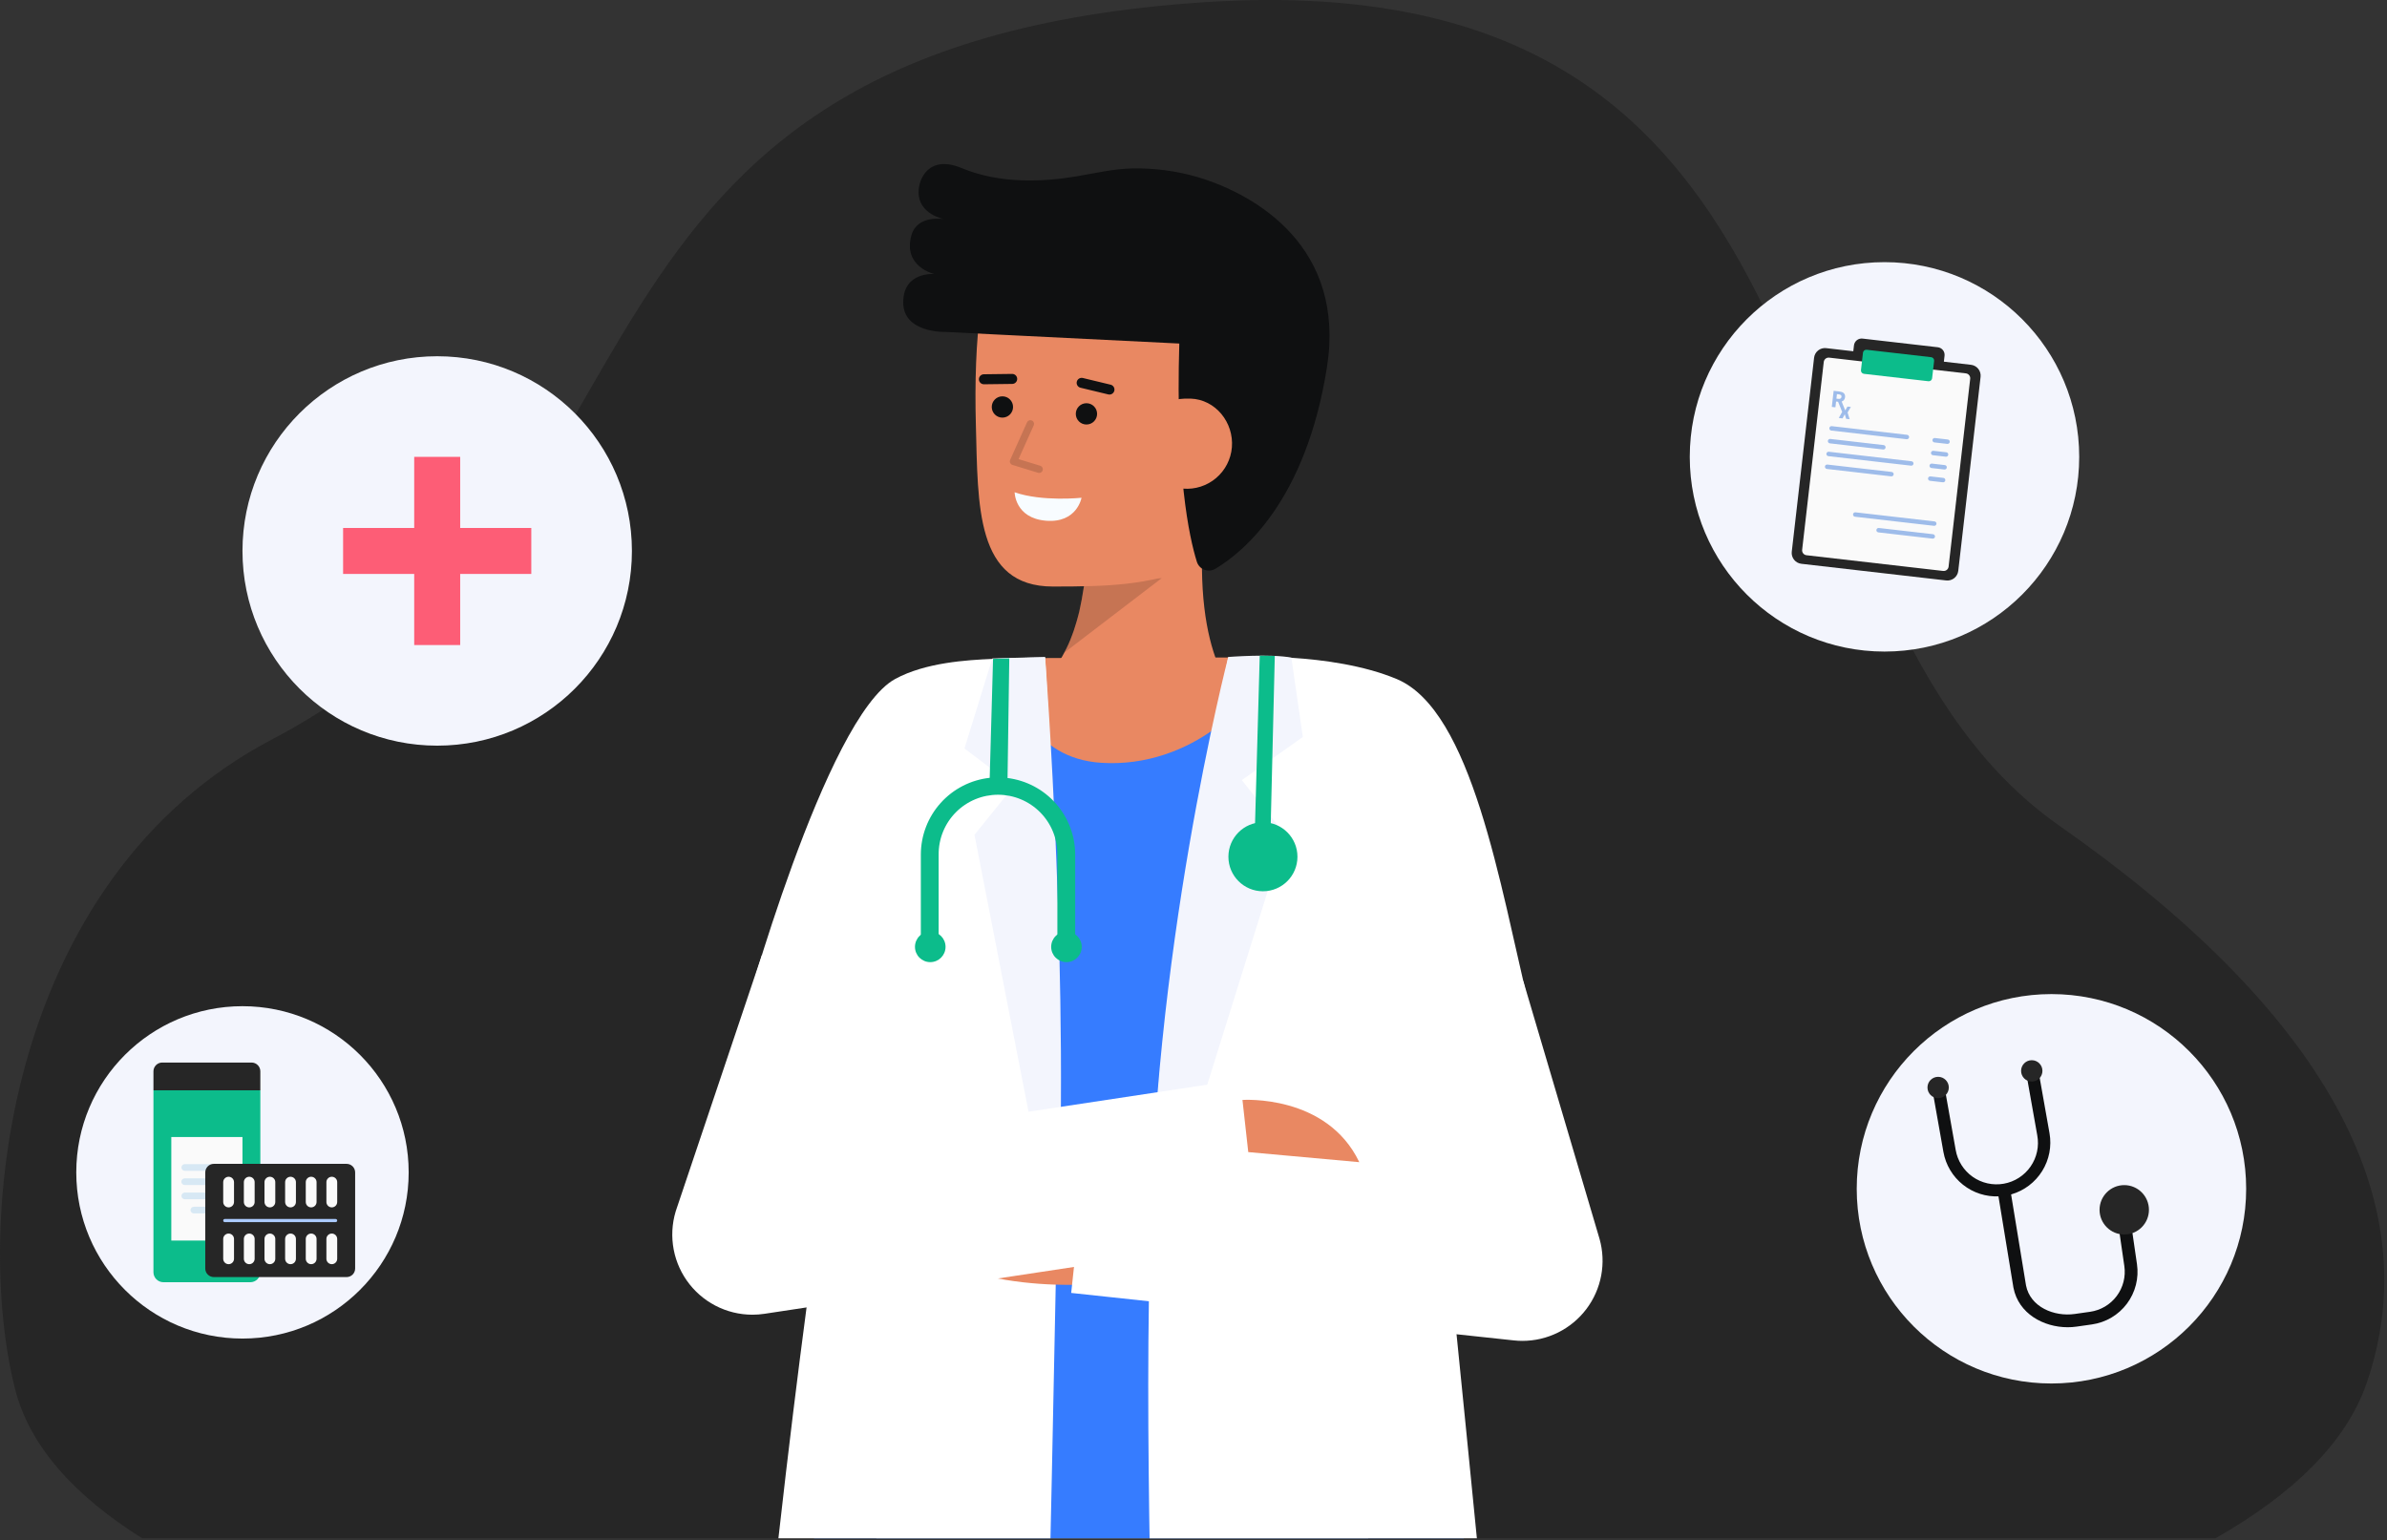 <svg width="747" height="482" viewBox="0 0 747 482" fill="none" xmlns="http://www.w3.org/2000/svg">
<rect x="0" y="0" width="747" height="482" fill="#333333" stroke="none"/>
<g clip-path="url(#clip0_1_389)">
<path d="M740.588 432.986C734.188 451.496 717.528 467.656 693.318 481.426H44.488C23.248 468.1 9.2 452.516 4.7 434.656C-8.46 382.506 2.32 274.806 85.24 231.346C215.51 163.076 164.56 14.586 377.01 0.686C589.46 -13.214 544.37 188.336 644.36 258.336C726.358 315.746 760.548 375.316 740.588 432.986Z" fill="#262626"/>
<path d="M428.178 481.426H274.258L274.408 479.786L328.858 476.056L359.638 473.936L426.328 469.366L428.178 481.426Z" fill="#DEE8F5"/>
<path opacity="0.07" d="M428.178 481.426H274.258L274.408 479.786L328.858 476.056L359.638 473.936L426.328 469.366L428.178 481.426Z" fill="#0F1011"/>
<path d="M447.888 481.426H268.978C269.198 480.216 269.428 479.016 269.658 477.816L270.278 477.996L272.068 465.726L329.158 462.206L359.478 460.336L447.118 454.926L447.888 481.426Z" fill="#262626"/>
<path d="M376.146 177.92C376.123 177.506 376.123 177.092 376.123 176.677C376.123 172.49 376.285 167.934 376.698 162.964L371.5 162L339.955 156.156C340.577 164.326 340.446 172.537 339.564 180.683C339.472 181.603 339.357 182.547 339.218 183.49C339.212 183.576 339.197 183.661 339.173 183.743C338.989 184.986 338.782 186.228 338.552 187.471C338.414 188.276 338.253 189.081 338.068 189.886C337.884 190.922 337.632 191.934 337.355 192.946C337.078 193.958 336.803 194.946 336.481 195.938C336.181 196.927 335.859 197.894 335.491 198.838C334.819 200.701 334.004 202.509 333.052 204.245V204.268C331.31 207.674 328.863 210.67 325.873 213.057H383.673C380.057 206.819 376.331 196.028 376.146 177.92Z" fill="#E98862"/>
<path opacity="0.15" d="M333.012 204.3L363.55 180.938L339.565 180.689C338.65 188.761 336.762 197.425 333.012 204.3Z" fill="black"/>
<path d="M397.563 144.181C395.018 158.881 386.997 172.799 374.031 177.547C358.639 183.183 347.239 183.565 329.492 183.565C305.275 183.565 306.076 158.309 305.392 132.858C304.709 107.305 306.741 79.896 316.312 70.992C335.417 53.219 391.488 64.474 398.312 94.201C401.84 109.576 399.985 130.19 397.563 144.181Z" fill="#E98862"/>
<path d="M292.416 85.764C292.416 85.764 282.498 83.549 285.216 73.664C287.016 67.105 295.416 68.564 295.416 68.564C295.416 68.564 287.459 67.108 287.459 60.164C287.459 55.786 290.822 48.374 300.968 52.611C312.868 57.584 326.448 56.945 336.768 55.211C342.789 54.199 348.661 52.788 354.501 52.711L354.532 52.704V52.711C361.39 52.592 368.226 53.506 374.811 55.424C393.264 60.944 421.191 77.49 415.255 115C408.628 156.863 388.984 172.872 380.341 178.008C379.83 178.316 379.255 178.504 378.661 178.557C378.066 178.61 377.468 178.528 376.91 178.316C376.352 178.104 375.849 177.768 375.44 177.334C375.031 176.899 374.726 176.378 374.548 175.808C372.097 167.962 367.869 148.221 369.055 107.514C312.334 104.732 296.015 103.888 296.015 103.888C296.015 103.888 282.66 104.388 282.66 94.634C282.66 84.88 292.416 85.764 292.416 85.764Z" fill="#0F1011"/>
<path d="M339.999 132.858C341.84 132.858 343.332 131.366 343.332 129.525C343.332 127.684 341.84 126.192 339.999 126.192C338.158 126.192 336.666 127.684 336.666 129.525C336.666 131.366 338.158 132.858 339.999 132.858Z" fill="#0F1011"/>
<path d="M313.697 130.701C315.538 130.701 317.03 129.209 317.03 127.368C317.03 125.527 315.538 124.035 313.697 124.035C311.856 124.035 310.364 125.527 310.364 127.368C310.364 129.209 311.856 130.701 313.697 130.701Z" fill="#0F1011"/>
<path d="M307.919 120.263H307.94L316.772 120.153C317.187 120.15 317.585 119.983 317.876 119.687C318.168 119.392 318.331 118.992 318.328 118.577C318.325 118.162 318.158 117.764 317.862 117.473C317.567 117.181 317.167 117.018 316.752 117.021H316.732L307.899 117.131C307.693 117.132 307.49 117.174 307.301 117.254C307.111 117.334 306.939 117.45 306.795 117.597C306.503 117.892 306.34 118.292 306.343 118.707C306.346 119.122 306.513 119.52 306.809 119.811C307.104 120.103 307.504 120.266 307.919 120.263Z" fill="#0F1011"/>
<path d="M347.2 123.483C347.584 123.483 347.954 123.342 348.24 123.087C348.527 122.832 348.71 122.481 348.755 122.1C348.8 121.719 348.703 121.335 348.484 121.021C348.264 120.706 347.937 120.483 347.564 120.394L338.857 118.294C338.454 118.2 338.03 118.269 337.678 118.486C337.326 118.704 337.074 119.051 336.977 119.453C336.881 119.856 336.947 120.28 337.162 120.634C337.377 120.987 337.722 121.241 338.124 121.341L346.831 123.441C346.952 123.469 347.076 123.483 347.2 123.483Z" fill="#0F1011"/>
<path d="M357.342 137.683C357.036 141.419 358.226 145.123 360.651 147.982C363.076 150.84 366.537 152.618 370.273 152.924C374.009 153.23 377.713 152.04 380.572 149.615C383.43 147.19 385.208 143.729 385.514 139.993C386.152 132.213 380.385 125.006 372.583 124.751C362.51 124.423 357.98 129.9 357.342 137.683Z" fill="#E98862"/>
<g opacity="0.15">
<path d="M325.2 148.016C325.476 148.017 325.743 147.918 325.952 147.738C326.161 147.559 326.299 147.31 326.34 147.037C326.381 146.764 326.322 146.486 326.175 146.252C326.028 146.019 325.802 145.846 325.538 145.766L318.757 143.684L323.5 133.123C323.625 132.845 323.635 132.528 323.526 132.242C323.418 131.957 323.2 131.726 322.922 131.601C322.643 131.476 322.327 131.466 322.041 131.575C321.756 131.683 321.525 131.901 321.4 132.179L316.123 143.929C316.056 144.078 316.021 144.239 316.021 144.403C316.022 144.566 316.057 144.727 316.124 144.876C316.191 145.025 316.29 145.157 316.412 145.265C316.535 145.373 316.679 145.453 316.835 145.501L324.861 147.966C324.971 148 325.085 148.017 325.2 148.016Z" fill="black"/>
</g>
<path d="M338.456 155.781C338.456 155.781 326.15 157.081 317.524 154.065C317.524 154.065 317.592 162.165 327.331 162.965C337.07 163.765 338.456 155.781 338.456 155.781Z" fill="#F8FCFF"/>
<path d="M444.288 416.346C448.418 439.366 454.278 462.636 458.098 481.426H254.768C257.558 461.286 262.508 435.916 265.338 407.226C266.877 392.146 267.582 376.993 267.448 361.836C267.258 344.736 264.708 325.986 262.548 307.636C256.628 257.466 253.618 210.256 309.508 207.846C309.658 207.836 309.818 207.836 309.988 207.826H310L310.73 207.796C312.04 207.756 313.76 207.726 315.83 207.696C315.873 207.691 315.917 207.691 315.96 207.696C316.07 207.686 316.17 207.686 316.28 207.686C316.42 210.656 320.84 212.926 327.56 214.496C327.6 214.506 327.65 214.516 327.7 214.526C341.97 217.826 366.41 217.986 382.11 214.976C382.26 214.956 382.4 214.926 382.55 214.896C387.5 213.916 391.55 212.616 394.07 210.996C394.507 210.719 394.922 210.408 395.31 210.066C396.145 209.393 396.71 208.441 396.9 207.386C397.57 207.386 398.23 207.396 398.89 207.406C400.76 207.446 402.6 207.526 404.4 207.666C423.12 209.026 438.4 215.406 447.7 224.706C472.61 249.616 459.38 286.596 448.68 322.976C445.07 335.196 441.76 347.346 440.28 358.956V358.966C440 361.126 439.79 363.266 439.65 365.386C439.53 367.276 439.46 369.156 439.46 371.016C439.458 385 441.468 400.616 444.288 416.346Z" fill="#367CFF"/>
<path d="M315.851 206.053C316.451 218.708 323.329 237.322 344.566 238.725C372.866 240.589 394.816 218.662 396.473 205.754H388.4C378.191 205.754 332.316 205.876 323.365 205.961C320.544 205.989 318.018 206.019 315.851 206.053Z" fill="#E98862"/>
<path d="M455.818 417.586C457.818 437.336 459.958 458.936 462.178 481.426H359.758C359.708 478.916 359.678 476.416 359.638 473.936C359.578 469.356 359.525 464.823 359.478 460.336C359.288 441.806 359.278 424.026 359.538 407.256C359.608 402.389 359.701 397.609 359.818 392.916C359.878 390.756 359.938 388.616 359.998 386.496C359.998 386.396 359.998 386.286 360.008 386.186C360.318 375.976 360.755 366.243 361.318 356.986C361.651 351.746 362.025 346.679 362.438 341.786C362.638 339.386 362.855 337.033 363.088 334.726C366.188 303.306 374.728 255.886 379.998 228.156C380.978 222.966 381.848 218.466 382.548 214.896C382.678 214.256 382.798 213.636 382.908 213.056C382.978 212.706 383.048 212.376 383.108 212.056V212.046C383.868 208.196 384.318 205.946 384.358 205.766V205.756C384.358 205.756 388.248 205.486 394.218 205.526C395.668 205.526 397.248 205.556 398.928 205.616C400.578 205.666 402.318 205.746 404.138 205.856C414.358 206.506 426.798 208.236 437.038 212.486C460.758 222.336 469.498 277.616 478.478 314.526C478.498 314.596 478.508 314.666 478.528 314.736L454.078 400.366C454.638 405.916 455.218 411.656 455.818 417.586Z" fill="white"/>
<path d="M384.379 205.607C384.379 205.607 359.9 299.82 359.9 396.756L402.241 261.256L388.621 244.149L407.715 230.649L404.126 205.819C397.924 204.557 384.379 205.607 384.379 205.607Z" fill="#F3F5FD"/>
<path d="M331.328 336.126C331.328 338.946 331.308 342.426 331.278 346.496C331.208 353.016 331.098 361.056 330.948 370.346C330.848 377.106 330.718 384.516 330.568 392.506V392.516C330.538 394.106 330.508 395.716 330.478 397.356C330.448 398.896 330.418 400.466 330.388 402.046C330.048 420.036 329.628 440.426 329.158 462.206C329.058 466.766 328.958 471.383 328.858 476.056C328.818 477.836 328.778 479.626 328.738 481.426H243.6C246.77 453.186 249.76 429.176 252.41 409.176C257.57 370.146 261.42 346.376 262.67 336.126L233.09 320.096L232.26 319.646C232.26 319.646 258.33 224.366 280.15 212.486C289.67 207.306 302.71 206.566 310.49 206.216H310.52C310.6 206.216 310.69 206.206 310.77 206.206C320.26 205.776 327.05 205.756 327.05 205.756C327.05 205.756 327.05 205.816 327.06 205.936C327.1 206.526 327.22 208.536 327.41 211.736V211.746C327.43 212.156 327.46 212.596 327.49 213.056C327.52 213.516 327.54 213.996 327.56 214.496C327.83 219.126 328.16 225.436 328.54 233.006V233.016C328.79 238.226 329.05 244.036 329.32 250.306C329.46 253.726 329.61 257.296 329.74 260.976C329.75 260.986 329.75 260.986 329.74 260.996C330.12 270.846 330.47 281.516 330.75 292.596V292.606C330.81 295.116 330.87 297.646 330.93 300.196C331.178 312 331.328 324.136 331.328 336.126Z" fill="white"/>
<path d="M327.064 205.607C327.064 205.607 335.164 310.774 330.687 393.113L304.958 261.256L317.3 245.95L301.823 234.25L310.536 206.071L327.064 205.607Z" fill="#F3F5FD"/>
<path d="M341.978 401.85C341.978 401.85 292.152 406.395 273.129 377.841C272.645 377.113 272.392 376.257 272.402 375.383C272.413 374.509 272.687 373.658 273.189 372.943C273.69 372.227 274.396 371.679 275.214 371.371C276.032 371.063 276.924 371.009 277.773 371.216C295.215 375.486 331.468 382.873 330.838 370.316L358.463 378.827L341.978 401.85Z" fill="#E98862"/>
<path d="M476.437 419.646C480.315 419.645 484.139 418.746 487.61 417.018C491.082 415.29 494.105 412.781 496.444 409.688C498.782 406.595 500.371 403.002 501.087 399.191C501.802 395.38 501.625 391.455 500.568 387.724L476.712 307.052L431.464 327.852L442.174 365.659L340.574 354.759L335.224 404.641L473.758 419.5C474.648 419.597 475.542 419.646 476.437 419.646Z" fill="white"/>
<path d="M235.467 411.456C236.724 411.456 237.98 411.361 239.223 411.173L395.228 387.56L387.721 337.96L273.632 355.224L287.716 316.884L238.463 298.793L211.922 377.723C210.53 381.514 210.074 385.585 210.592 389.59C211.111 393.596 212.588 397.416 214.9 400.728C217.211 404.04 220.288 406.744 223.869 408.612C227.45 410.48 231.428 411.455 235.467 411.456Z" fill="white"/>
<path d="M388.821 344.242C388.821 344.242 415.183 342.377 425.386 363.716L390.638 360.565L388.821 344.242Z" fill="#E98862"/>
<path d="M397.527 263.968L398.94 205.273L394.227 205.2L392.595 263.728L397.527 263.968Z" fill="#0CBC8B"/>
<path d="M309.725 243.43L310.773 206.203L315.851 206.053L315.306 243.488C321.145 244.219 326.516 247.055 330.413 251.464C334.31 255.873 336.466 261.552 336.475 267.436V296.33H330.9V267.436C330.918 264.985 330.451 262.555 329.525 260.285C328.6 258.016 327.234 255.952 325.508 254.212C323.781 252.473 321.727 251.092 319.464 250.15C317.201 249.208 314.775 248.723 312.324 248.723C309.873 248.723 307.446 249.208 305.183 250.15C302.92 251.092 300.866 252.473 299.14 254.212C297.413 255.952 296.047 258.016 295.122 260.285C294.196 262.555 293.729 264.985 293.747 267.436V296.33H288.173V267.436C288.181 261.483 290.384 255.743 294.361 251.314C298.337 246.884 303.808 244.077 309.725 243.43Z" fill="#0CBC8B"/>
<path d="M395.228 278.935C401.195 278.935 406.032 274.098 406.032 268.131C406.032 262.164 401.195 257.327 395.228 257.327C389.261 257.327 384.424 262.164 384.424 268.131C384.424 274.098 389.261 278.935 395.228 278.935Z" fill="#0CBC8B"/>
<path d="M333.744 301.114C336.386 301.114 338.528 298.972 338.528 296.33C338.528 293.688 336.386 291.546 333.744 291.546C331.102 291.546 328.96 293.688 328.96 296.33C328.96 298.972 331.102 301.114 333.744 301.114Z" fill="#0CBC8B"/>
<path d="M291.12 301.114C293.762 301.114 295.904 298.972 295.904 296.33C295.904 293.688 293.762 291.546 291.12 291.546C288.478 291.546 286.336 293.688 286.336 296.33C286.336 298.972 288.478 301.114 291.12 301.114Z" fill="#0CBC8B"/>
<path d="M136.818 233.365C170.473 233.365 197.755 206.083 197.755 172.428C197.755 138.773 170.473 111.491 136.818 111.491C103.163 111.491 75.881 138.773 75.881 172.428C75.881 206.083 103.163 233.365 136.818 233.365Z" fill="#F3F5FD"/>
<path d="M641.99 432.985C675.645 432.985 702.927 405.703 702.927 372.048C702.927 338.393 675.645 311.111 641.99 311.111C608.335 311.111 581.053 338.393 581.053 372.048C581.053 405.703 608.335 432.985 641.99 432.985Z" fill="#F3F5FD"/>
<path d="M589.741 203.917C623.396 203.917 650.678 176.635 650.678 142.98C650.678 109.325 623.396 82.043 589.741 82.043C556.086 82.043 528.804 109.325 528.804 142.98C528.804 176.635 556.086 203.917 589.741 203.917Z" fill="#F3F5FD"/>
<path d="M75.881 418.924C104.606 418.924 127.893 395.637 127.893 366.912C127.893 338.187 104.606 314.9 75.881 314.9C47.156 314.9 23.869 338.187 23.869 366.912C23.869 395.637 47.156 418.924 75.881 418.924Z" fill="#F3F5FD"/>
<path d="M144.013 142.98H129.624V201.875H144.013V142.98Z" fill="#FD5D76"/>
<path d="M166.266 179.623V165.234H107.371V179.623H166.266Z" fill="#FD5D76"/>
<path d="M81.471 335.288V341.228H48.019V335.288C48.019 334.558 48.309 333.858 48.826 333.342C49.342 332.825 50.042 332.535 50.772 332.535H78.717C79.447 332.535 80.148 332.825 80.664 333.341C81.18 333.858 81.471 334.558 81.471 335.288Z" fill="#262626"/>
<path d="M81.471 341.228V398.157C81.471 398.987 81.141 399.784 80.554 400.371C79.967 400.958 79.17 401.288 78.34 401.288H51.15C50.32 401.288 49.523 400.958 48.936 400.371C48.349 399.784 48.019 398.987 48.019 398.157V341.228H81.471Z" fill="#0CBC8B"/>
<path d="M75.882 355.848H53.609V388.249H75.882V355.848Z" fill="#FAFAFA"/>
<path d="M71.657 366.427H57.833C57.555 366.427 57.289 366.317 57.093 366.12C56.896 365.924 56.786 365.658 56.786 365.38C56.786 365.102 56.896 364.836 57.093 364.64C57.289 364.443 57.555 364.333 57.833 364.333H71.657C71.935 364.333 72.201 364.443 72.397 364.64C72.594 364.836 72.704 365.102 72.704 365.38C72.704 365.658 72.594 365.924 72.397 366.12C72.201 366.317 71.935 366.427 71.657 366.427Z" fill="#D7E8F4"/>
<path d="M71.657 370.872H57.833C57.693 370.876 57.553 370.852 57.422 370.802C57.292 370.751 57.172 370.675 57.072 370.577C56.971 370.48 56.891 370.363 56.837 370.234C56.782 370.105 56.754 369.966 56.754 369.826C56.754 369.685 56.782 369.546 56.837 369.417C56.891 369.288 56.971 369.171 57.072 369.074C57.172 368.976 57.292 368.9 57.422 368.849C57.553 368.799 57.693 368.775 57.833 368.779H71.657C71.797 368.775 71.937 368.799 72.067 368.849C72.198 368.9 72.317 368.976 72.418 369.074C72.519 369.171 72.599 369.288 72.653 369.417C72.708 369.546 72.736 369.685 72.736 369.826C72.736 369.966 72.708 370.105 72.653 370.234C72.599 370.363 72.519 370.48 72.418 370.577C72.317 370.675 72.198 370.751 72.067 370.802C71.937 370.852 71.797 370.876 71.657 370.872Z" fill="#D7E8F4"/>
<path d="M71.657 375.318H57.833C57.555 375.318 57.289 375.208 57.093 375.011C56.896 374.815 56.786 374.549 56.786 374.271C56.786 373.993 56.896 373.727 57.093 373.531C57.289 373.334 57.555 373.224 57.833 373.224H71.657C71.935 373.224 72.201 373.334 72.397 373.531C72.594 373.727 72.704 373.993 72.704 374.271C72.704 374.549 72.594 374.815 72.397 375.011C72.201 375.208 71.935 375.318 71.657 375.318Z" fill="#D7E8F4"/>
<path d="M68.794 379.763H60.7C60.56 379.767 60.42 379.743 60.29 379.693C60.159 379.642 60.04 379.566 59.939 379.468C59.838 379.371 59.758 379.254 59.703 379.125C59.649 378.996 59.621 378.857 59.621 378.717C59.621 378.576 59.649 378.438 59.703 378.308C59.758 378.179 59.838 378.062 59.939 377.965C60.04 377.867 60.159 377.791 60.29 377.74C60.42 377.69 60.56 377.666 60.7 377.67H68.8C68.94 377.666 69.08 377.69 69.211 377.74C69.341 377.791 69.461 377.867 69.561 377.965C69.662 378.062 69.742 378.179 69.797 378.308C69.851 378.438 69.879 378.576 69.879 378.717C69.879 378.857 69.851 378.996 69.797 379.125C69.742 379.254 69.662 379.371 69.561 379.468C69.461 379.566 69.341 379.642 69.211 379.693C69.08 379.743 68.94 379.767 68.8 379.763H68.794Z" fill="#D7E8F4"/>
<path d="M111.142 396.994V366.927C111.142 365.445 109.94 364.243 108.458 364.243H66.92C65.438 364.243 64.236 365.445 64.236 366.927V396.994C64.236 398.476 65.438 399.678 66.92 399.678H108.458C109.94 399.678 111.142 398.476 111.142 396.994Z" fill="#262626"/>
<path d="M105.026 382.488C105.301 382.488 105.524 382.265 105.524 381.991C105.524 381.716 105.301 381.493 105.026 381.493H70.351C70.076 381.493 69.853 381.716 69.853 381.991C69.853 382.265 70.076 382.488 70.351 382.488H105.026Z" fill="#ABCBFF"/>
<path d="M73.232 376.177V369.969C73.232 369.036 72.476 368.28 71.543 368.28H71.542C70.609 368.28 69.853 369.036 69.853 369.969V376.177C69.853 377.11 70.609 377.866 71.542 377.866H71.543C72.476 377.866 73.232 377.11 73.232 376.177Z" fill="#FAFAFA"/>
<path d="M78.002 368.28H78.001C77.068 368.28 76.312 369.036 76.312 369.969V376.177C76.312 377.11 77.068 377.866 78.001 377.866H78.002C78.935 377.866 79.691 377.11 79.691 376.177V369.969C79.691 369.036 78.935 368.28 78.002 368.28Z" fill="#FAFAFA"/>
<path d="M84.46 368.28H84.459C83.526 368.28 82.77 369.036 82.77 369.969V376.177C82.77 377.11 83.526 377.866 84.459 377.866H84.46C85.393 377.866 86.149 377.11 86.149 376.177V369.969C86.149 369.036 85.393 368.28 84.46 368.28Z" fill="#FAFAFA"/>
<path d="M90.919 368.28H90.918C89.985 368.28 89.229 369.036 89.229 369.969V376.177C89.229 377.11 89.985 377.866 90.918 377.866H90.919C91.852 377.866 92.608 377.11 92.608 376.177V369.969C92.608 369.036 91.852 368.28 90.919 368.28Z" fill="#FAFAFA"/>
<path d="M97.377 368.28H97.376C96.443 368.28 95.687 369.036 95.687 369.969V376.177C95.687 377.11 96.443 377.866 97.376 377.866H97.377C98.31 377.866 99.066 377.11 99.066 376.177V369.969C99.066 369.036 98.31 368.28 97.377 368.28Z" fill="#FAFAFA"/>
<path d="M105.525 376.177V369.969C105.525 369.036 104.769 368.28 103.836 368.28H103.835C102.902 368.28 102.146 369.036 102.146 369.969V376.177C102.146 377.11 102.902 377.866 103.835 377.866H103.836C104.769 377.866 105.525 377.11 105.525 376.177Z" fill="#FAFAFA"/>
<path d="M73.232 393.954V387.746C73.232 386.813 72.476 386.057 71.543 386.057H71.542C70.609 386.057 69.853 386.813 69.853 387.746V393.954C69.853 394.887 70.609 395.643 71.542 395.643H71.543C72.476 395.643 73.232 394.887 73.232 393.954Z" fill="#FAFAFA"/>
<path d="M78.002 386.056H78.001C77.068 386.056 76.312 386.812 76.312 387.745V393.953C76.312 394.886 77.068 395.642 78.001 395.642H78.002C78.935 395.642 79.691 394.886 79.691 393.953V387.745C79.691 386.812 78.935 386.056 78.002 386.056Z" fill="#FAFAFA"/>
<path d="M84.46 386.056H84.459C83.526 386.056 82.77 386.812 82.77 387.745V393.953C82.77 394.886 83.526 395.642 84.459 395.642H84.46C85.393 395.642 86.149 394.886 86.149 393.953V387.745C86.149 386.812 85.393 386.056 84.46 386.056Z" fill="#FAFAFA"/>
<path d="M90.919 386.056H90.918C89.985 386.056 89.229 386.812 89.229 387.745V393.953C89.229 394.886 89.985 395.642 90.918 395.642H90.919C91.852 395.642 92.608 394.886 92.608 393.953V387.745C92.608 386.812 91.852 386.056 90.919 386.056Z" fill="#FAFAFA"/>
<path d="M97.377 386.056H97.376C96.443 386.056 95.687 386.812 95.687 387.745V393.953C95.687 394.886 96.443 395.642 97.376 395.642H97.377C98.31 395.642 99.066 394.886 99.066 393.953V387.745C99.066 386.812 98.31 386.056 97.377 386.056Z" fill="#FAFAFA"/>
<path d="M105.524 393.953V387.745C105.524 386.812 104.768 386.056 103.835 386.056H103.834C102.901 386.056 102.145 386.812 102.145 387.745V393.953C102.145 394.886 102.901 395.642 103.834 395.642H103.835C104.768 395.642 105.524 394.886 105.524 393.953Z" fill="#FAFAFA"/>
<path d="M580.193 108.081L579.98 109.932L571.491 108.955C570.592 108.851 569.688 109.109 568.979 109.672C568.269 110.234 567.812 111.056 567.708 111.955L560.724 172.662C560.621 173.561 560.878 174.465 561.441 175.175C562.004 175.884 562.825 176.341 563.724 176.445L609.046 181.659C609.491 181.71 609.943 181.674 610.374 181.551C610.805 181.428 611.208 181.221 611.559 180.942C611.91 180.664 612.203 180.319 612.421 179.927C612.639 179.535 612.778 179.104 612.829 178.659L619.813 117.952C619.917 117.053 619.659 116.149 619.096 115.439C618.534 114.73 617.712 114.273 616.813 114.169L608.323 113.192L608.536 111.341C608.573 111.027 608.547 110.709 608.461 110.405C608.374 110.101 608.229 109.817 608.032 109.57C607.836 109.322 607.593 109.116 607.316 108.963C607.04 108.81 606.736 108.713 606.422 108.677L582.858 105.966C582.224 105.893 581.587 106.075 581.088 106.472C580.588 106.868 580.266 107.447 580.193 108.081Z" fill="#262626"/>
<path d="M570.736 113.282L563.973 172.063C563.876 172.906 564.481 173.668 565.324 173.766L608.101 178.687C608.944 178.784 609.706 178.179 609.803 177.336L616.566 118.554C616.663 117.711 616.058 116.949 615.215 116.852L572.438 111.93C571.595 111.833 570.833 112.438 570.736 113.282Z" fill="#FAFAFA"/>
<path d="M583.009 110.384L582.382 115.835C582.316 116.408 582.727 116.927 583.301 116.993L603.488 119.315C604.061 119.381 604.579 118.97 604.645 118.396L605.272 112.945C605.338 112.372 604.927 111.854 604.354 111.788L584.167 109.465C583.594 109.399 583.075 109.811 583.009 110.384Z" fill="#0CBC8B"/>
<path d="M580.67 160.34C580.289 160.297 579.945 160.57 579.901 160.95C579.857 161.331 580.13 161.675 580.511 161.718L605.238 164.563C605.619 164.607 605.963 164.334 606.007 163.954C606.051 163.573 605.777 163.229 605.397 163.185L580.67 160.34Z" fill="#9EBCEA"/>
<path d="M587.977 165.239C587.596 165.196 587.252 165.469 587.208 165.849C587.164 166.23 587.438 166.574 587.818 166.617L604.78 168.569C605.161 168.613 605.505 168.34 605.549 167.959C605.593 167.579 605.32 167.235 604.939 167.191L587.977 165.239Z" fill="#9EBCEA"/>
<path d="M573.254 133.371C572.873 133.327 572.529 133.6 572.486 133.981C572.442 134.361 572.715 134.705 573.096 134.749L596.672 137.462C597.053 137.505 597.397 137.232 597.441 136.852C597.485 136.471 597.211 136.127 596.831 136.084L573.254 133.371Z" fill="#9EBCEA"/>
<path d="M572.793 137.376C572.412 137.332 572.068 137.605 572.024 137.985C571.981 138.366 572.254 138.71 572.635 138.754L589.312 140.672C589.693 140.716 590.037 140.443 590.081 140.063C590.125 139.682 589.852 139.338 589.471 139.295L572.793 137.376Z" fill="#9EBCEA"/>
<path d="M572.333 141.382C571.952 141.338 571.608 141.611 571.564 141.992C571.52 142.372 571.793 142.716 572.174 142.76L598.05 145.737C598.431 145.781 598.775 145.508 598.819 145.127C598.863 144.747 598.59 144.403 598.209 144.359L572.333 141.382Z" fill="#9EBCEA"/>
<path d="M571.873 145.388C571.493 145.344 571.148 145.617 571.105 145.997C571.061 146.378 571.334 146.722 571.715 146.766L591.842 149.081C592.223 149.125 592.567 148.852 592.611 148.472C592.655 148.091 592.381 147.747 592.001 147.704L571.873 145.388Z" fill="#9EBCEA"/>
<path d="M578.193 129.1L579.217 127.36L578.159 127.238L577.459 128.448C577.414 128.333 576.339 125.661 576.339 125.661C576.617 125.579 576.865 125.419 577.053 125.199C577.256 124.945 577.377 124.636 577.401 124.312C577.44 124.055 577.417 123.792 577.333 123.546C577.259 123.342 577.135 123.159 576.972 123.015C576.801 122.868 576.602 122.757 576.388 122.686C576.147 122.605 575.897 122.55 575.644 122.522L573.83 122.313L573.251 127.347L574.385 127.477L574.594 125.663L575.219 125.735L576.499 128.908L575.442 130.808L576.615 130.943L577.315 129.643C577.365 129.758 577.741 131.075 577.741 131.075L578.841 131.203L578.193 129.1ZM575.283 124.827L574.696 124.76L574.859 123.347L575.445 123.415C575.684 123.428 575.914 123.505 576.112 123.64C576.187 123.707 576.243 123.793 576.274 123.888C576.305 123.984 576.31 124.086 576.288 124.184C576.283 124.29 576.253 124.393 576.201 124.486C576.149 124.578 576.076 124.658 575.988 124.717C575.772 124.833 575.524 124.872 575.283 124.827Z" fill="#9EBCEA"/>
<path d="M605.521 137.084C605.14 137.04 604.796 137.313 604.752 137.693C604.708 138.074 604.981 138.418 605.362 138.462L609.393 138.925C609.774 138.969 610.118 138.696 610.162 138.316C610.206 137.935 609.933 137.591 609.552 137.548L605.521 137.084Z" fill="#9EBCEA"/>
<path d="M605.058 141.087C604.677 141.044 604.333 141.317 604.289 141.697C604.245 142.078 604.519 142.422 604.899 142.465L608.931 142.929C609.312 142.973 609.656 142.7 609.7 142.32C609.743 141.939 609.47 141.595 609.089 141.551L605.058 141.087Z" fill="#9EBCEA"/>
<path d="M604.598 145.093C604.217 145.049 603.873 145.322 603.829 145.703C603.785 146.083 604.059 146.427 604.439 146.471L608.471 146.935C608.852 146.979 609.196 146.706 609.24 146.325C609.283 145.945 609.01 145.601 608.629 145.557L604.598 145.093Z" fill="#9EBCEA"/>
<path d="M604.138 149.099C603.757 149.055 603.413 149.328 603.369 149.709C603.326 150.089 603.599 150.433 603.979 150.477L608.011 150.941C608.392 150.985 608.736 150.712 608.78 150.331C608.823 149.951 608.55 149.607 608.169 149.563L604.138 149.099Z" fill="#9EBCEA"/>
<path d="M629.5 373.773L625.658 374.414C621.556 374.624 617.517 373.33 614.301 370.775C611.084 368.221 608.91 364.58 608.185 360.537L604.66 340.678L608.491 339.998L612.017 359.857C612.303 361.544 612.92 363.159 613.833 364.606C614.746 366.054 615.936 367.307 617.335 368.292C618.735 369.278 620.315 369.976 621.986 370.348C623.656 370.72 625.384 370.757 627.069 370.458C628.754 370.159 630.363 369.529 631.804 368.605C633.245 367.681 634.488 366.481 635.463 365.074C636.437 363.667 637.124 362.082 637.482 360.408C637.841 358.735 637.865 357.007 637.553 355.324L634.027 335.465L637.858 334.785L641.384 354.644C642.105 358.736 641.291 362.95 639.098 366.48C636.905 370.009 633.488 372.606 629.5 373.773Z" fill="#0F1011"/>
<path d="M606.533 343.685C608.378 343.685 609.873 342.19 609.873 340.345C609.873 338.5 608.378 337.005 606.533 337.005C604.688 337.005 603.193 338.5 603.193 340.345C603.193 342.19 604.688 343.685 606.533 343.685Z" fill="#262626"/>
<path d="M635.83 338.485C637.675 338.485 639.17 336.99 639.17 335.145C639.17 333.3 637.675 331.805 635.83 331.805C633.985 331.805 632.49 333.3 632.49 335.145C632.49 336.99 633.985 338.485 635.83 338.485Z" fill="#262626"/>
<path d="M647.08 415.379C639.521 415.379 631.692 411.138 630.1 403.019L625.074 372.371L629.022 371.725L634.036 402.311C635.357 409.037 642.836 412.153 649.291 411.224L654.083 410.542C655.728 410.308 657.311 409.752 658.74 408.905C660.17 408.058 661.419 406.937 662.414 405.607C663.41 404.276 664.133 402.763 664.542 401.152C664.951 399.542 665.039 397.866 664.799 396.222L662.699 381.78L666.658 381.204L668.758 395.646C669.073 397.811 668.957 400.017 668.417 402.137C667.878 404.257 666.926 406.25 665.615 408.002C664.304 409.753 662.66 411.229 660.778 412.344C658.896 413.459 656.812 414.192 654.646 414.5L649.855 415.182C648.936 415.313 648.009 415.379 647.08 415.379Z" fill="#0F1011"/>
<path d="M664.773 386.355C669.041 386.355 672.501 382.895 672.501 378.627C672.501 374.359 669.041 370.899 664.773 370.899C660.505 370.899 657.045 374.359 657.045 378.627C657.045 382.895 660.505 386.355 664.773 386.355Z" fill="#262626"/>
</g>
<defs>
<clipPath id="clip0_1_389">
<rect width="746.147" height="481.426" fill="white"/>
</clipPath>
</defs>
</svg>
